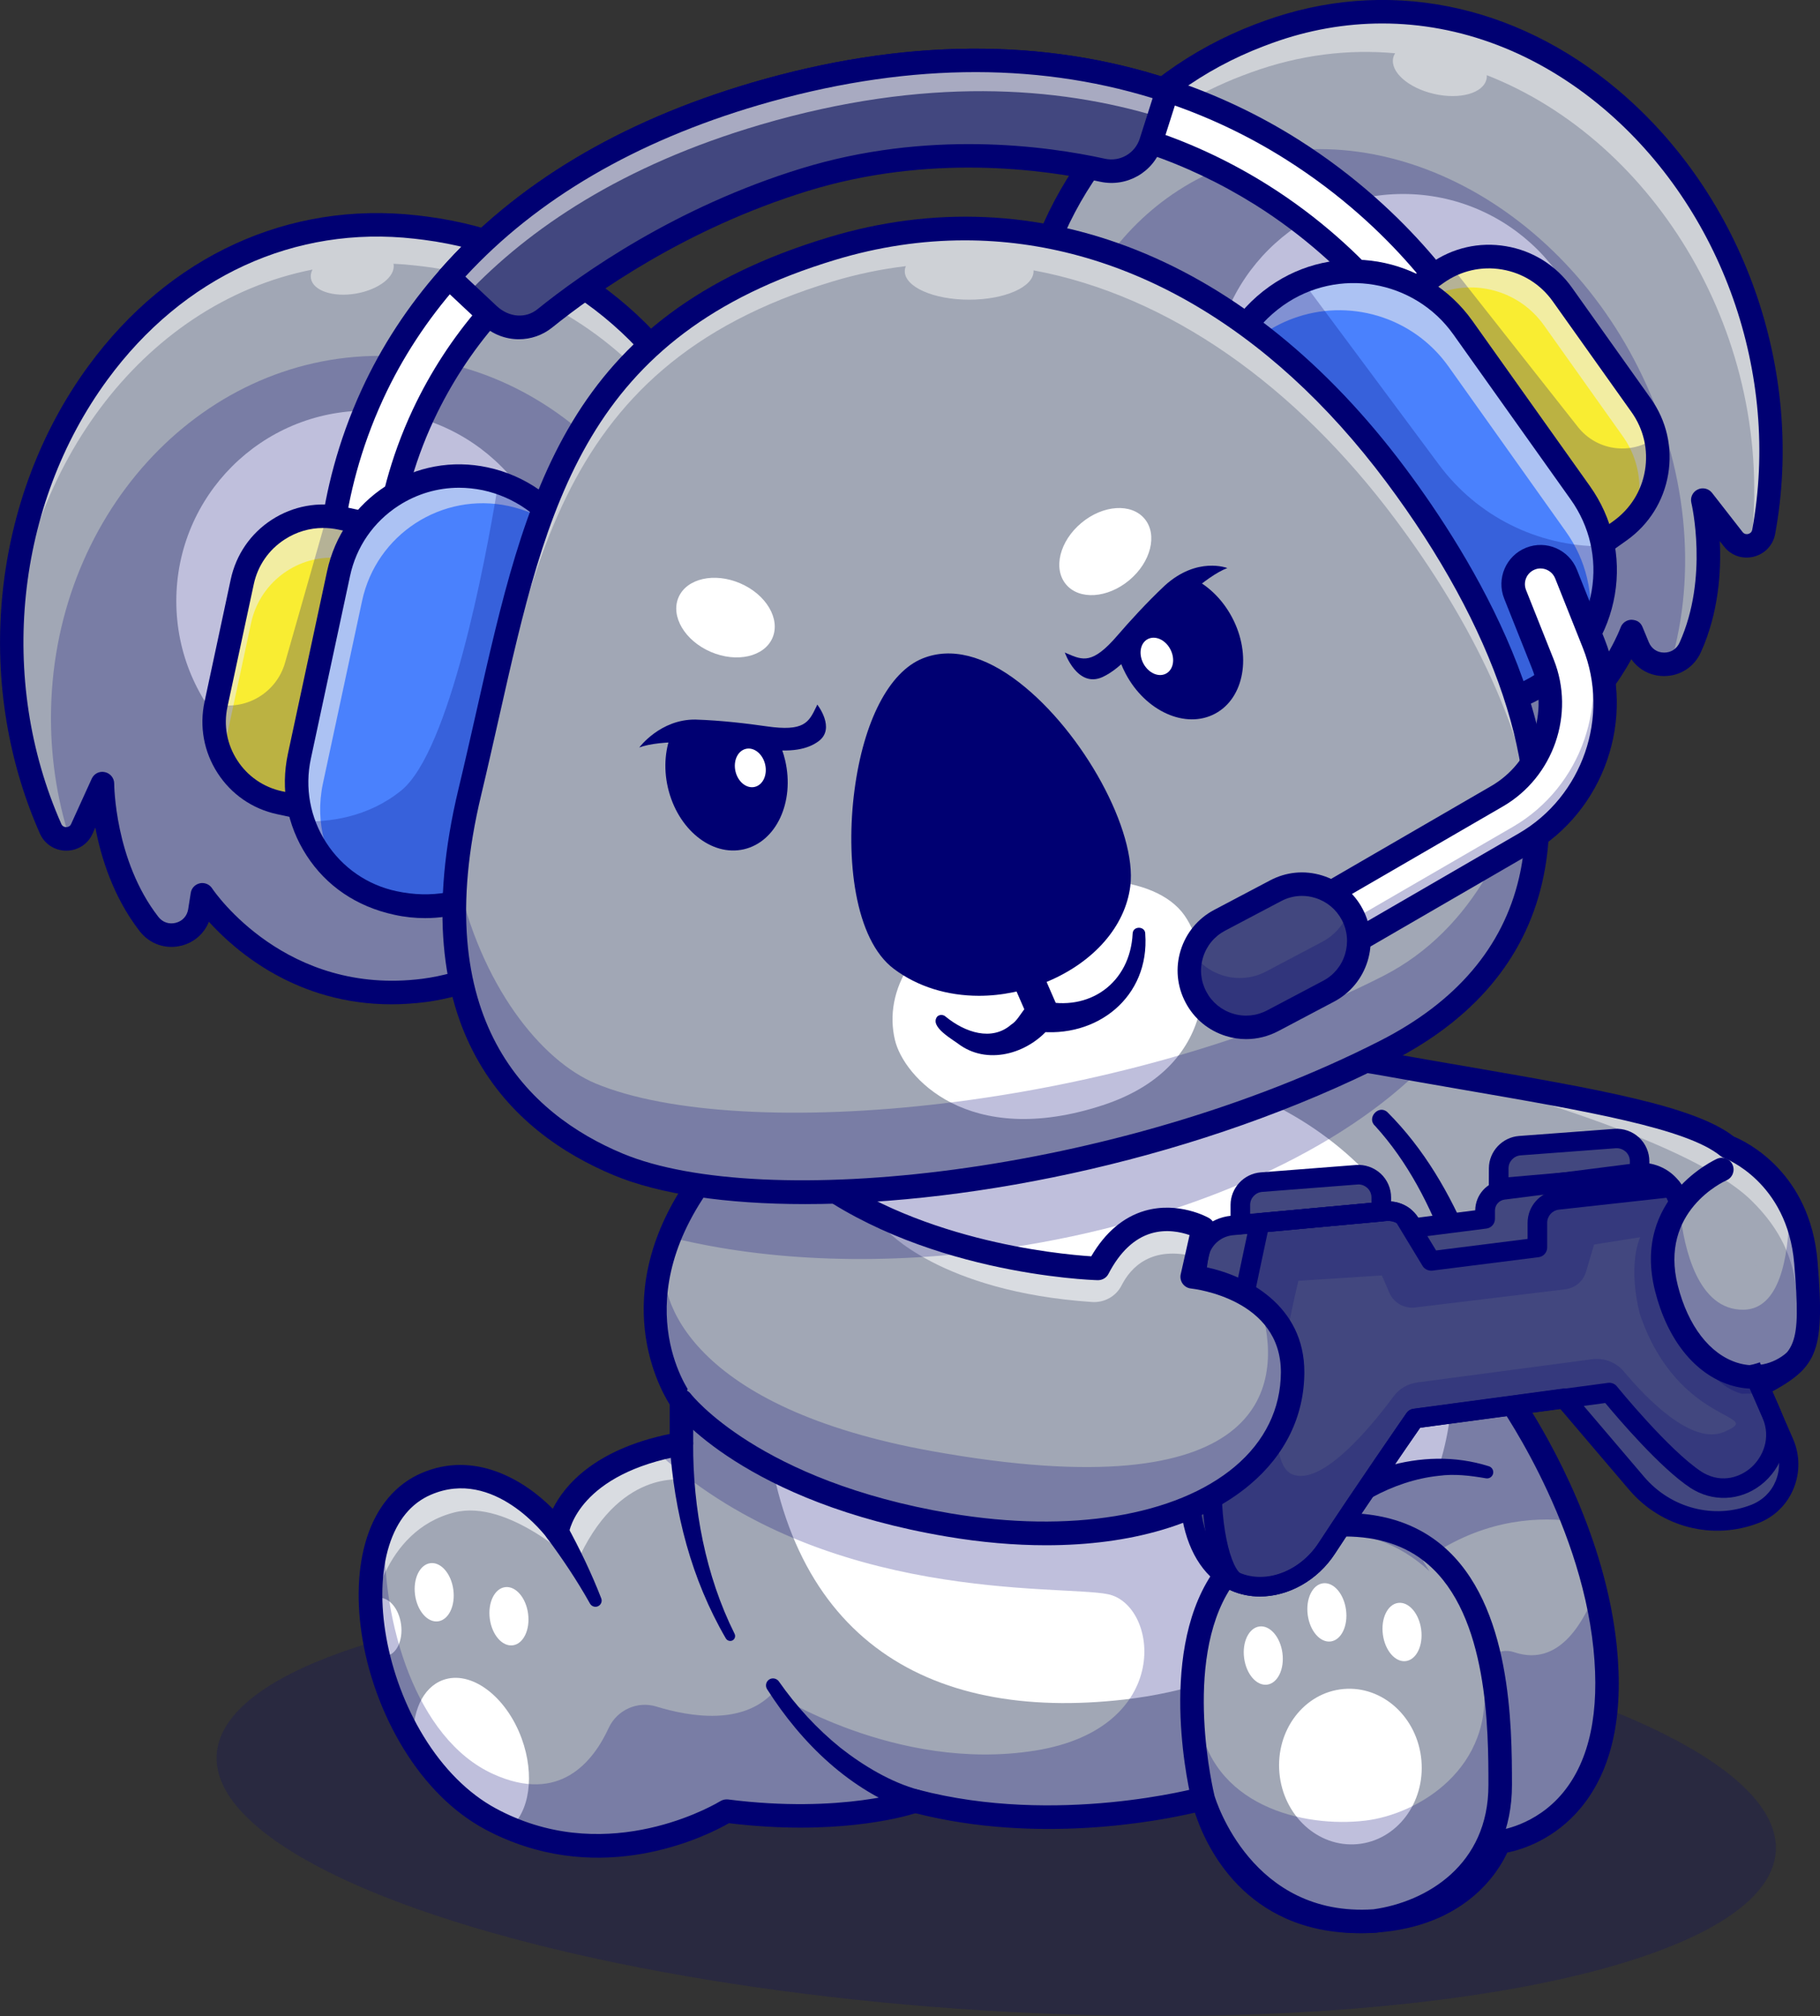 <!-- Generator: Adobe Illustrator 23.0.1, SVG Export Plug-In  -->
<svg version="1.1" xmlns="http://www.w3.org/2000/svg" xmlns:xlink="http://www.w3.org/1999/xlink" x="0px" y="0px"
	 width="2760.4px" height="3057.4px" viewBox="0 0 2760.4 3057.4" style="enable-background:new 0 0 2760.4 3057.4;"
	 xml:space="preserve">
<rect x="0" y="0" width="2760.4" height="3057.4" fill="#333333" stroke="none"/>
<style type="text/css">
	.st0{opacity:0.2;}
	.st1{fill:#000072;}
	.st2{fill:#A1A7B5;}
	.st3{opacity:0.6;}
	.st4{fill:#FFFFFF;}
	.st5{fill:#EDEDED;}
	.st6{opacity:0.25;}
	.st7{fill:#42477F;}
	.st8{fill:#F9ED32;}
	.st9{fill:#4A81FD;}
</style>
<defs>
</defs>
<g>
	<g class="st0">
		
			<ellipse transform="matrix(6.193091e-02 -0.998 0.998 6.193091e-02 -1311.322 4073.285)" class="st1" cx="1511.3" cy="2734.2" rx="315.3" ry="1184.7"/>
	</g>
	<g>
		<path class="st2" d="M2730.3,2053.1c-11.5,19.9-31.6,31.6-64,48.7l-175.5,3.4l-154.6,3.1l-55.3,1.1c0,0,55.4,75.7,100.3,185.8
			c13.9,34.2,26.8,71.6,36.7,111.2c7.5,29.7,13.2,60.7,16.4,92.2c28.4,278.3-161.2,295.1-161.2,295.1s-35.6,109.3-188.3,119.6
			c-220.8,14.7-260.2-185.7-260.2-185.7s-219.3,61-436.8,3.8c0,0-106.8,38.2-286.2,15.3c0,0-156.9,98.9-328.8,25.8
			c-9.9-4.2-19.9-9-29.9-14.4c-47-25.5-86.3-67-116.1-115.8c-35.6-58.2-57.8-126.7-63.6-190.5c-4.7-52.5,1.5-101.7,20.3-139.6
			c13.8-27.8,34.4-49.5,62.6-61.7c110.2-47.7,198.7,72.5,198.7,72.5s5.6-42.7,56.4-81.4c23-17.5,55.4-34.1,100.8-45.6
			c9.9-2.4,20.3-4.7,31.4-6.6v-64.8c0,0-48.4-65-38.6-165.4v-0.1c1.9-20.1,6.2-41.6,13.7-64.3c2.4-7.4,5.2-14.8,8.3-22.4
			c12.8-31.2,31.8-64.3,58.9-98.9c155.8-198.4,766.3-206,1022-160.3c15.6,2.8,30.9,5.5,46.1,8.1c15,2.6,29.7,5.2,44.2,7.7
			c0,0,0.2,0.1,0.7,0.1c212,36.7,375,63.1,432,110c0,0,58.4,20.8,93.4,87.1c12.5,23.4,22,52.5,24.9,88.4
			C2745.2,1990.9,2744.5,2028.3,2730.3,2053.1z"/>
	</g>
	<g class="st3">
		<path class="st4" d="M1037,2244.4c0,0-100-18.2-162.9,127.2c0,0-102.7-98.9-185-77.9C578.7,2321.8,563.5,2452,563.5,2452
			s-0.1-0.1-0.1-0.2c-4.7-52.5,1.5-101.7,20.3-139.6c13.8-27.8,34.4-49.5,62.6-61.7c110.2-47.7,198.7,72.5,198.7,72.5
			s5.6-42.7,56.4-81.4c23-17.5,55.4-34.1,100.8-45.6c9.9-2.4,20.3-4.7,31.4-6.6L1037,2244.4z"/>
	</g>
	<g class="st3">
		<path class="st5" d="M2730.3,2053.1c-12.9-58.8,19.4-141.1-74.1-232.6c-100.2-98.1-450.1-187.6-467.6-191.3
			c212,36.7,375,63.1,432,110c0,0,106.8,38.2,118.3,175.5C2745.2,1990.9,2744.5,2028.3,2730.3,2053.1z"/>
	</g>
	<g>
		<path class="st4" d="M773,2772.4c-9.9-4.2-19.9-9-29.9-14.4c-47-25.5-86.3-67-116.1-115.8c-2.8-44.9,13.7-82.9,44.8-94.3
			c42.3-15.5,95.8,24.2,119.4,88.6C811.6,2692.3,803,2748.3,773,2772.4z"/>
	</g>
	<g>
		
			<ellipse transform="matrix(0.991 -0.132 0.132 0.991 -320.224 97.808)" class="st4" cx="578.9" cy="2468.3" rx="29.3" ry="44.5"/>
	</g>
	<g>
		<path class="st1" d="M2257.9,2114.8c-36.6-140.4-72.4-297.7-172.4-407.4c-13.2-11.8,5.4-32.7,18.7-20.8
			c111.9,111.8,154.7,270.1,199.9,417.3C2312.2,2134.8,2264.5,2146.3,2257.9,2114.8L2257.9,2114.8z"/>
	</g>
	<g>
		<path class="st4" d="M1932.4,2331.7c0,0,96.7-45.7,193.8,7.5c-87.3,128.3-241.5,217.6-420.3,238.2
			c-302.7,34.9-522.7-95.9-547.4-451c-18.3-264.3,207.9-491.6,496-507c288.1-15.5,533.2,186.4,547.4,451
			c2.8,52.1-3.6,101.9-17.9,148.8C2101.8,2223.5,1995.7,2247.3,1932.4,2331.7z"/>
	</g>
	<g>
		<path class="st1" d="M1964.5,2300.6c79.7-68.5,190.4-109.5,293.4-77c5,1.4,8,6.6,6.6,11.6c-1.3,4.7-5.9,7.6-10.6,6.8
			c-23.9-4.1-48-7.1-71.9-3.8c-70,7.4-136.5,46.8-184.4,96.5C1975.1,2358.3,1940.2,2322.4,1964.5,2300.6L1964.5,2300.6z"/>
	</g>
	<g>
		<path class="st1" d="M2062.2,2931.8c-174.5,0-233.9-133.4-249.9-182.8c-56.1,13.1-238.6,48-423.7,0.9
			c-24.1,7.4-125.3,34.2-283,15.1c-30.7,17.6-177.6,92.6-339.6,23.8c-10.4-4.3-20.9-9.4-31.4-15.1c-47.2-25.5-89.6-67.8-122.8-122.1
			c-61.7-100.9-84.1-229-55.6-318.8c15.1-47.6,43.8-81.8,83-98.7c81.4-35.2,157,11.3,199.2,54.1c17.8-35.4,63.1-89.9,177.3-113.5
			V2130c-18.7-29.8-100-181.4,46.1-367.4c170.6-217.3,812.5-207.4,1039.1-166.8c41.8,7.5,82.2,14.5,120.8,21.1
			c201.9,34.9,348.5,60.3,408,106.8c18.9,7.8,115.7,54.1,127,189.6c11.9,142.9-1.5,161.9-82,204.2c-2.4,1.3-5.2,2-8,2l-352.6,7
			c37.9,59.1,121.2,205,138.1,370.3c10.7,105.7-7.5,188-54.3,244.6c-40.2,48.7-90,63.8-111.9,68.2
			c-13.7,29.8-63.7,112.3-199.8,121.4C2078,2931.6,2070,2931.8,2062.2,2931.8z M1824.7,2709.8c3.3,0,6.5,0.9,9.4,2.6
			c4.2,2.6,7.2,6.8,8.2,11.7c1.5,7.5,39.2,184.4,241.6,171.4c137.9-9.2,171.2-103.4,172.6-107.4c2.2-6.6,8.3-11.5,15.2-12.1
			c0.6-0.1,57-6.1,99.3-57.8c40.1-49,55.5-122.3,45.8-217.7c-20.6-201.5-148.9-378.8-150.1-380.6c-4-5.4-4.5-12.5-1.6-18.4
			c3-5.9,9-9.8,15.6-9.9l381.2-7.5c62.1-32.7,70-39.5,59.4-167.8c-10.4-124.5-105.6-159.9-106.6-160.2c-1.9-0.7-3.7-1.7-5.3-3
			c-50.6-41.7-202.1-67.9-393.8-101c-38.6-6.7-79.1-13.7-120.9-21.2c-263.2-47.1-856.3-35.5-1004.8,153.7
			c-145,184.7-46.2,323.7-42,329.5c2.2,3.1,3.5,6.8,3.5,10.6v64.8c0,8.6-6.3,16.1-14.7,17.6c-158.5,27.7-173.4,114.8-174,118.5
			c-1.1,7.1-6.3,13-13.3,14.7c-7.3,1.7-14.4-0.9-18.6-6.6c-3.3-4.4-81.5-108.2-177.3-66.8c-29.9,12.9-51.1,38.7-63.2,76.8
			c-25.1,79.3-3.7,198.3,52.1,289.4c29.9,49,67.7,86.8,109.4,109.4c9.5,5.1,18.9,9.7,28.3,13.6c161,68.5,310.9-23.6,312.4-24.5
			c3.5-2.2,7.8-3,11.7-2.6c172.4,22,277.1-14,278-14.4c3.4-1.2,7.1-1.3,10.5-0.4c210.2,55.3,425.3-3.1,427.4-3.7
			C1821.5,2710,1823.2,2709.8,1824.7,2709.8z M2666.3,2101.7h0.4H2666.3z"/>
	</g>
	<g>
		<path class="st1" d="M859.8,2313.3c19.8,36.2,37.3,72.6,52.1,110.7c1.9,4.8-0.5,10.3-5.4,12.2c-4.4,1.7-9.4-0.2-11.7-4.3
			c-19.3-34.5-41.7-68-65.1-99.4C815.1,2312.3,847.5,2291.5,859.8,2313.3L859.8,2313.3z"/>
	</g>
	<g>
		<path class="st1" d="M1383.6,2748.6c-94.2-32.7-167.9-104.7-220.2-186.9c-3.1-5-1.6-11.6,3.4-14.7c4.8-3,11.2-1.6,14.5,3
			c26.5,37.9,58,72.1,93.6,100.8c34.8,27.3,76.8,52.4,118.7,63.7C1416.6,2720.2,1406.1,2756.2,1383.6,2748.6L1383.6,2748.6z"/>
	</g>
	<g>
		<path class="st1" d="M1051.3,2189.5c-0.4,97.8,18.7,199.8,62.8,288.2c1.9,3.7,0.5,8.2-3.1,10.1c-3.5,1.8-7.9,0.5-10-2.8
			c-52.4-89.9-78.6-191.5-85.3-295.6c-0.5-9.8,7-18.2,16.8-18.8C1043,2170,1051.9,2179,1051.3,2189.5L1051.3,2189.5z"/>
	</g>
	<g>
		<path class="st2" d="M2275.5,2714.9c1.1,88.1-56.4,167.6-141.5,190.3c-14.9,4-31.2,6.8-49,8.1
			c-203.1,14.5-260.3-185.7-260.3-185.7s-92.6-369.6,156.6-410.2C2265.9,2271,2273.6,2568.4,2275.5,2714.9z"/>
	</g>
	<g>
		<path class="st1" d="M2065.1,2931.8c-198.1,0-256.8-197.2-257.4-199.3c-2.3-9.4-53.3-218.1,29.6-344.2
			c32-48.6,79.5-78.4,141.2-88.5c87.5-14.1,158,0.8,209.7,44.7c104.7,89,104.9,273.8,105,362.5l0,0c0.2,133.9-101.4,208.5-203,223.6
			c-1,0.3-2.1,0.5-3.1,0.6c-1.1,0.1-2.1,0.1-3,0.1C2077.6,2931.6,2071.3,2931.8,2065.1,2931.8z M2039.1,2330.2
			c-17.3,0-35.6,1.6-54.9,4.7c-51.5,8.4-90.9,32.9-117.2,72.9c-74.4,113.2-25.5,313.4-25,315.5c2.1,7,56.7,184.6,241.1,172.3
			c80.7-11.3,174.6-67.4,174.4-188.5l0,0c0-83.4-0.2-257.1-92.5-335.4C2132.6,2344,2090.4,2330.2,2039.1,2330.2z"/>
	</g>
	<g>
		
			<ellipse transform="matrix(0.991 -0.132 0.132 0.991 -314.309 274.404)" class="st4" cx="1916" cy="2511.9" rx="29.3" ry="44.5"/>
	</g>
	<g>
		
			<ellipse transform="matrix(0.991 -0.132 0.132 0.991 -312.591 107.805)" class="st4" cx="658.2" cy="2415.6" rx="29.3" ry="44.5"/>
	</g>
	<g>
		
			<ellipse transform="matrix(0.991 -0.132 0.132 0.991 -316.399 123.062)" class="st4" cx="771.6" cy="2452" rx="29.3" ry="44.5"/>
	</g>
	<g>
		
			<ellipse transform="matrix(0.991 -0.132 0.132 0.991 -304.843 286.553)" class="st4" cx="2012.5" cy="2446.4" rx="29.3" ry="44.5"/>
	</g>
	<g>
		
			<ellipse transform="matrix(0.991 -0.132 0.132 0.991 -307.771 301.832)" class="st4" cx="2126.5" cy="2476.2" rx="29.3" ry="44.5"/>
	</g>
	<g>
		
			<ellipse transform="matrix(0.996 -8.912819e-02 8.912819e-02 0.996 -230.642 193.212)" class="st4" cx="2048.2" cy="2679.2" rx="108.1" ry="118.1"/>
	</g>
	<g class="st6">
		<path class="st1" d="M2273.3,2805.2c0,0-35.6,109.3-188.3,119.6c-220.8,14.7-260.2-185.7-260.2-185.7s-219.3,61-436.8,3.8
			c0,0-106.8,38.2-286.2,15.3c0,0-156.9,98.9-328.8,25.8c-9.9-4.2-19.9-9-29.9-14.4c-47-25.5-86.3-67-116.1-115.8
			c-64.8-106-85.1-246.2-43.3-330.2c-4.8,134.3,46.3,313.5,164.6,367c100.3,45.4,151.2-18.5,174.9-70c12.6-27.3,43.5-41.3,72.2-32.5
			c52.7,16.1,131.1,28.2,177.1-21c0,0,186.4,121.6,397.6,87.8c211.1-33.8,187-221.8,110.1-237.2c-72.8-14.5-426.7,14.2-677.9-210.3
			c9.9-2.4,20.3-4.7,31.4-6.6v-64.8c0,0,53.1-87.3,78.7-71.6c170,104.6,515.7,151.4,1180.3-15.7l43.9,70.9l-55.3,1.1
			c0,0,55.4,75.7,100.3,185.8c-58.3-6.7-140.1,0.4-223.1,61c0,0,3.4,6,9.7,15.6c-45.8-42.6-105.6-65.1-167.6-56.8
			c-119.4,15.9-201.5,139.6-183.3,276.2c18.2,136.6,159.9,169.8,253.5,158.6c80.1-9.5,197.1-79.5,178.9-216.1
			c-0.1-0.4-0.1-0.7-0.2-1.1c-3.6-26.5,21.6-46.8,47-38.2c42.1,14.2,86.7-1.7,121.9-87.9c7.5,29.7,13.2,60.7,16.4,92.2
			C2462.8,2788.4,2273.3,2805.2,2273.3,2805.2z"/>
	</g>
	<g>
		<path class="st7" d="M1881.2,1857.1l0.1-29.9c0-18,13.9-33,31.9-34.4l144.5-11.2c20.1-1.6,37.3,14.4,37.3,34.5l0,21.6
			L1881.2,1857.1z"/>
	</g>
	<g>
		<path class="st7" d="M2273,1801.7l0.1-29.9c0.1-18,14-33,32-34.3l144.5-10.8c20.1-1.5,37.3,14.5,37.2,34.7l-0.1,21.6L2273,1801.7z
			"/>
	</g>
	<g>
		<path class="st7" d="M2706,2188.3c18.1,41.5-1.1,90.3-43.1,107.2c-0.4,0.2-0.9,0.3-1.3,0.5c-63.2,24.9-135.4,5.3-179.4-46.5
			l-109.7-128.8l-227.1,30.6c0,0-80.7,116.3-132.9,196.5c-31.8,49-91.7,71.6-139.1,50.9c-30.3-13.2-55.5-43.9-65.3-96.6
			c-21.2-114-4.5-297.9,9.4-394.9c3.7-26.1,24.9-46.2,51.2-48.6l42-3.9l191.6-17.7c9.9-0.9,19.5,1.9,27.1,7.6c3.9,3,7.4,6.6,10,11
			l4.3,7.1l108.7-13.9V1836c0-15.9,11.9-29.4,27.7-31.3l202.8-25.8c20.4-2.6,40.2,6,52.3,21.8c2.8,3.6,5.2,7.7,7.1,12L2706,2188.3z"
			/>
	</g>
	<g>
		<path class="st1" d="M1910.9,2421.2c-14.9,0-29.6-2.9-43.5-8.9c-37.8-16.5-64.1-54.7-73.9-107.5c-20-107.4-7.5-282.5,9.3-399.7
			c4.7-33,31.2-58.2,64.5-61.3l233.5-21.7c13.8-1.1,26.8,2.6,37.4,10.5c5.2,3.9,9.6,8.6,13,14l86.3-11.1
			c0.2-23.2,17.6-42.7,40.6-45.6l202.8-25.8c24.7-3.3,50.5,7.3,65.9,27.5c3.5,4.5,6.5,9.6,8.9,15.1l163.9,375.7l0,0
			c10.4,24.1,10.7,50.7,0.8,75c-9.8,23.9-28.3,42.3-52,51.9c-70,27.5-148.8,7.3-197.6-50.1l-104.4-122.6l-212.5,28.6
			c-16.5,23.8-83.8,121.4-129,190.7C1998.2,2397.2,1953.9,2421.2,1910.9,2421.2z M2105.8,1851.5c-0.8,0-1.5,0-2.3,0.1l-233.4,21.7
			c-19.5,1.8-35.1,16.6-37.8,35.9c-16.5,115.1-28.8,286.3-9.5,390.1c8.1,43.5,27.6,73.1,56.6,85.7c40.5,17.7,92.5-1.8,120.8-45.4
			c51.8-79.4,132.4-195.7,133.2-196.8c2.4-3.4,6.1-5.7,10.2-6.3l227.1-30.6c5.4-0.8,10.1,1.2,13.3,5.1l109.7,128.8
			c40.6,47.6,105.8,64.6,162.7,42.3c17.4-7,30.1-19.7,36.8-36.1c6.9-16.8,6.7-35.3-0.6-51.9l-163.8-375.6c-1.4-3.2-3.1-6.2-5.2-8.8
			c-9.1-11.9-24-18-38.7-16.2l-202.9,25.8c-8.3,1-14.6,8.2-14.6,16.6v12.6c0,7.5-5.6,13.8-12.9,14.7l-108.8,13.9
			c-5.8,0.6-11.6-2-14.6-7.1l-4.3-7.1c-1.6-2.6-3.7-4.9-6.3-6.8C2116.1,1853.2,2111.1,1851.5,2105.8,1851.5z"/>
	</g>
	<g class="st0">
		<path class="st1" d="M2686.6,2155.4l-144.4-331.2c-1.9-4.3-4.3-8.4-7.1-12l-172.3,18.9c-17.7,2-31.2,17-31.2,34.8v37.3
			l-161.3,20.4l-26.7-49.6l-14.3-18.1c-7.6-5.7-17.2-8.5-27.1-7.6l-191.6,17.7c0,0-57,263.6-68.5,346.3
			c-11.5,82.5,3.8,178.9,31.3,197.8c47.5,20.7,107.3-1.9,139.1-50.9c52.2-80.1,132.9-196.5,132.9-196.5l227.1-30.6l68.3-8.9
			c0,0,79.2,97.9,131.4,132.3c1.4,0.9,2.9,1.8,4.4,2.7C2642.3,2295.2,2716.7,2224.4,2686.6,2155.4z M2615,2171.6
			c-49.3,21.2-119.3-52.4-151.9-91.4c-11.8-14.2-30.2-21.2-48.5-18.8l-264.9,35.2c-14.5,1.9-27.6,9.6-36.3,21.4
			c-30.4,41.2-107,136.4-153.1,118.1c-58.6-23.3,9-293.7,9-293.7l126.6-8.1l11.3,26.1c6.6,15.4,22.6,24.5,39.2,22.5l227.6-27.6
			c15-1.8,27.4-12.4,31.6-26.8l12.1-41.1l69.9-11.1c-19.8,49.9,0,117.9,0,117.9C2546.4,2164.5,2681.3,2143.2,2615,2171.6z"/>
	</g>
	<g>
		<path class="st1" d="M1910.9,2421.2c-14.9,0-29.6-2.9-43.5-8.9c-38.5-26.1-51.2-133-40-213.4c11.4-82.3,66.4-336.6,68.7-347.4
			c1.4-6.3,6.7-11,13.1-11.6l191.6-17.7c13.8-1.1,26.8,2.6,37.4,10.5c1.5,1.1,2.8,2.6,3.8,4.2l36.1,59.5l138.8-17.5v-24.3
			c0-25.4,19.1-46.7,44.3-49.5l172.4-19c5.1-0.8,10.2,1.6,13.3,5.6c3.6,4.6,6.6,9.7,9,15.2l144.5,331.2c16.6,38.1,7.2,81-24,109.2
			c-30.1,27.1-71.9,32.1-106.9,12.6c-1.9-1.1-3.7-2.1-5.5-3.3c-46-30.3-110.4-106.1-129.3-128.8l-280.7,37.5
			c-16.5,23.8-83.8,121.4-129,190.7C1998.2,2397.2,1953.9,2421.2,1910.9,2421.2z M1922.8,1868.4c-10.7,50.1-56.1,262.8-66,334.6
			c-12,86.7,6.9,171.1,25,183.5c37.9,16.3,89.9-3.1,118.3-46.7c51.8-79.4,132.4-195.7,133.2-196.9c2.4-3.4,6.1-5.7,10.2-6.2
			l295.5-39.5c5.1-0.6,10.2,1.4,13.4,5.4c0.8,1,78.4,96.5,128,129.2l3.6,2.2c28.5,15.9,56.1,5.9,72.4-8.8
			c16.4-14.8,30.6-43.5,16.7-75.3l-144.4-331.2c-0.3-0.7-0.6-1.5-1-2.2l-163.2,18c-10.2,1.1-17.9,9.8-17.9,20v37.4
			c0,7.5-5.6,13.8-13,14.7l-161.3,20.4c-5.8,0.5-11.5-2-14.6-7l-39.4-65c-4.3-2.6-9.4-3.5-14.7-3.3L1922.8,1868.4z"/>
	</g>
	<g>
		<path class="st1" d="M1881.2,1872c-3.7,0-7.3-1.4-10-3.9c-3.1-2.8-4.8-6.8-4.8-11l0-29.9c0.1-25.6,20.1-47.2,45.7-49.2l144.4-11.2
			c13.5-1.1,27.3,3.7,37.5,13c10.1,9.3,15.9,22.6,15.9,36.3l0,21.6c0,7.7-5.9,14.1-13.5,14.7l-213.7,19.4
			C1882.1,1872,1881.7,1872,1881.2,1872z M2060.4,1796.3c-0.5,0-1.1,0-1.6,0.1l-144.4,11.2c-10.2,0.8-18.3,9.4-18.3,19.7l0,13.6
			l184-16.7v-8.1c0-5.6-2.2-10.7-6.3-14.5C2070,1798.2,2065.3,1796.3,2060.4,1796.3z"/>
	</g>
	<g>
		<path class="st1" d="M2273,1816.6c-3.7,0-7.3-1.4-10.1-3.9c-3.1-2.8-4.8-6.8-4.8-11l0.1-29.9c0.1-25.6,20.3-47.1,45.8-49
			l144.5-10.8c13.7-1,27.3,3.8,37.4,13.1c10.1,9.4,15.8,22.7,15.7,36.4l-0.1,21.6c0,7.7-5.9,14-13.5,14.7l-213.7,18.8
			C2273.8,1816.6,2273.4,1816.6,2273,1816.6z M2452.3,1741.4c-0.5,0-1,0-1.5,0l-144.5,10.8c-10.2,0.8-18.3,9.4-18.3,19.6l0,13.6
			l184-16.2l0-8.1c0-5.6-2.2-10.7-6.3-14.5C2462,1743.3,2457.2,1741.4,2452.3,1741.4z"/>
	</g>
	<g>
		<path class="st2" d="M1960.4,2081.4c-0.7,175.9-218.7,282.4-521.5,231.4c-302.7-51-405.4-188.1-405.4-188.1l69.7-131.2
			l116.9-219.9c45.9,36.7,97.9,64.6,149.6,85.5c148.6,60.4,295.6,64.5,295.6,64.5c61.1-117,159.5-61,159.5-61l-9.9,43.8l-6.8,30
			c0,0,62.2,6.7,107.1,45C1940.7,2003,1960.5,2034.9,1960.4,2081.4z"/>
	</g>
	<g class="st3">
		<path class="st4" d="M1824.8,1862.6l-9.9,43.8c-68.8-18.6-100.2,16.2-113.8,43c-8.4,16.6-26.1,26.4-44.6,25.2
			c-230.7-15.5-312.9-109.9-312.9-109.9l26.1-5.6c148.6,60.4,295.6,64.5,295.6,64.5C1726.4,1806.6,1824.8,1862.6,1824.8,1862.6z"/>
	</g>
	<g class="st6">
		<path class="st1" d="M2149.3,1626.9c-128.7,124.2-354.5,226.2-620.9,265.7c-186.3,27.6-362.5,20.2-506-14.7
			c12.8-31.2,31.8-64.3,58.9-98.9c155.8-198.4,766.3-206,1022-160.3C2118.8,1621.5,2134.1,1624.2,2149.3,1626.9z"/>
	</g>
	<g>
		<path class="st1" d="M1586.6,2343.5c-47.8,0-98.2-4.3-150.7-13.2c-306.2-51.6-412.3-189.2-416.7-195c-5.9-7.8-4.3-18.9,3.6-24.9
			c7.7-5.9,18.9-4.3,24.9,3.5c1,1.3,103.4,132.3,394.2,181.3c181.1,30.4,342,3.9,431-71c45.5-38.3,69.6-87.7,69.8-142.9
			c0.4-111.1-130.8-126.6-136.4-127.2c-5.1-0.5-9.6-3.2-12.6-7.3c-2.9-4.1-4-9.3-2.9-14.3l13.4-59.4c-13-4.6-35.2-9.5-58.3-2.6
			c-25.7,7.7-47.5,28.3-64.7,61.4c-3.1,6.1-9.4,9.7-16.3,9.6c-11.2-0.3-275.2-9.4-455.9-154c-7.7-6.2-8.9-17.4-2.8-25
			c6.2-7.7,17.4-8.9,25-2.8c151.4,121.1,372.9,142.3,423.9,145.6c21.2-36.2,48.4-59.4,81-69c51.2-14.9,95.7,9.8,97.5,10.9
			c6.8,3.9,10.3,11.7,8.6,19.4l-12.5,55.3c60.4,12.7,149,57.2,148.6,159.6c-0.3,66-28.8,124.8-82.5,170
			C1824,2311.9,1715.4,2343.5,1586.6,2343.5z"/>
	</g>
	<g>
		<path class="st2" d="M2611.7,1773.6c0,0-117,50.9-84,180.6c33.1,129.7,120.3,140.6,180.5,88.6L2611.7,1773.6z"/>
	</g>
	<g>
		<path class="st1" d="M2659.7,2106.1c-11.7,0-23.6-1.8-35.4-5.5c-53.7-16.9-95.2-68.6-113.9-142c-36.4-142.8,92.8-200.8,94.1-201.3
			c8.9-3.8,19.4,0.2,23.3,9.2c4,9-0.1,19.5-9.1,23.5c-4.2,1.9-102.6,46.9-73.9,159.9c15.6,61.1,48.4,103.7,90.1,116.8
			c26.7,8.4,54.2,2.8,75.2-15.4c7.4-6.4,18.7-5.7,25.1,1.8c6.4,7.4,5.6,18.7-1.9,25.1C2712.2,2096.5,2686.5,2106.1,2659.7,2106.1z"
			/>
	</g>
	<g>
		<path class="st2" d="M1066.5,1178.7c-13.4,24.7-28.8,48.8-46.5,72.2c-108,143.4-256.8,235.5-377.2,251.1
			C422.1,1530.6,306.7,1357,306.7,1357l-3.9,24.9c-5.9,37.4-53.6,49.4-76.9,19.5c-70.2-90.5-70.6-210.1-70.6-212.9l-31.2,68.5
			c-3.2,7-8.7,11.6-15,13.8c-11.9,4.2-26.5-0.5-32.5-13.9c-191.8-433.1,104.4-963.2,553.8-912.6c4.9,0.6,9.7,1.1,14.5,1.8
			C1045.8,398.2,1251.8,838.7,1066.5,1178.7z"/>
	</g>
	<g class="st3">
		<path class="st5" d="M1134.4,938.8C1121.2,681,933.6,442.1,645,404.4c-4.7-0.6-9.6-1.2-14.5-1.7c-11.4-1.3-22.7-2.2-33.8-2.7
			c0.1,0.2,0.1,0.4,0.2,0.6c3.3,18.6-22.2,38.6-56.8,44.6c-34.6,6-65.3-4.2-68.5-22.9c-0.8-4.5,0.1-9.1,2.4-13.5
			C211.5,460.7,29.6,719.6,17.9,1004C3,643.2,266.5,303.2,630.5,344.2c4.9,0.6,9.7,1.1,14.5,1.8
			C955.3,386.5,1148.9,659.6,1134.4,938.8z"/>
	</g>
	<g>
		<circle class="st4" cx="556.1" cy="911.5" r="288.7"/>
	</g>
	<g class="st6">
		<path class="st1" d="M1075,1089.1c0,34.5-2.9,68.4-8.5,101.1c-13.4,24.7-28.8,48.8-46.5,72.2c-108,143.4-256.8,235.5-377.2,251.1
			c-220.8,28.6-336.1-145.1-336.1-145.1l-3.9,24.9c-5.9,37.4-53.6,49.4-76.9,19.5c-70.2-90.5-70.6-210.1-70.6-212.9l-31.2,68.5
			c-3.2,7-8.7,11.6-15,13.8c-20.5-60.1-31.8-125.2-31.8-193.2c0-303.4,223.3-549.3,498.8-549.3C851.7,539.8,1075,785.7,1075,1089.1z
			"/>
	</g>
	<g>
		<g>
			<path class="st1" d="M593.5,1523.1c-142.6,0-235.3-79.5-276.7-125.2c-7,17.8-22,31.2-41.3,36.2c-24,6.1-48.3-2.2-63.6-21.8
				c-40.3-52-58.8-112.3-67.3-157.3l-4.2,9.4c-7.2,15.9-22.5,25.7-39.9,25.7c0,0-0.1,0-0.2,0c-17.5-0.1-32.8-10.1-39.8-26
				c-102.1-230.6-73.1-509.1,73.9-709.5c122.4-166.8,303.8-249.9,498.2-228l14.7,1.8c206.4,26.9,378,158.1,459.1,350.9
				c82.2,195.5,55.2,413.2-72.1,582.4l0,0c-105.1,139.8-257.9,241.1-389.2,258.1C627.2,1522,610,1523.1,593.5,1523.1z M306.8,1339.2
				c5.9,0,11.5,2.9,14.8,7.9c4.4,6.7,112.8,163.5,318.9,137.3c122.2-15.8,265.6-111.7,365.3-244.2c0,0,0,0,0,0
				c119.6-159,144.9-363.5,67.7-547.2c-76.1-181-237.1-304.1-430.8-329.3l-14.2-1.7c-181.1-20.5-350.8,57.5-465.4,213.7
				C23.5,765.9-4,1030.4,93,1249.6c1.9,4.2,5.5,4.8,7.4,4.8c0,0,0,0,0,0c1.7,0,5.6-0.5,7.5-4.8l31.2-68.6c3.5-7.6,11.5-11.9,20-10
				c8.2,1.8,14.1,9,14.1,17.4c0,1.1,0.6,116.6,66.9,202c6.4,8.3,16.3,11.8,26.6,9.1c10.1-2.6,17-10.3,18.7-20.5l3.9-24.8
				c1.1-7.3,6.6-13,13.8-14.6C304.2,1339.3,305.5,1339.2,306.8,1339.2z"/>
		</g>
	</g>
	<g>
		<path class="st2" d="M2674.8,806.7c-4,22-32.4,28.9-46.1,11.2l-46.2-59.2c0.9,3.9,27.8,119.6-19,223.4
			c-6.7,14.8-19.5,23.2-33.2,25.1c-18.2,2.6-37.8-6.1-46.1-26.1l-9.6-23.3c0,0-71.5,195.8-292.9,219.6c-120.8,13-287-41.8-425.5-156
			c-64.5-53.2-113.4-116.1-147.5-184.1c-142.9-284.6-26-658.4,300.7-783.5c4.5-1.7,9-3.4,13.7-5
			C2348.3-105.5,2760.1,340.7,2674.8,806.7z"/>
	</g>
	<g class="st3">
		<path class="st5" d="M2674.8,806.7c-2,10.9-10,18.1-19.2,20.4c38.5-315.1-145.4-613.3-400.6-713.1c0.2,2.1,0,4.2-0.5,6.2
			c-4.9,21.2-40.4,31.2-79.5,22.2c-39.1-9-66.7-33.4-61.9-54.7c0.6-2.5,1.5-4.8,3-6.9c-70.8-6.5-144.4,2.1-218.6,29
			c-4.6,1.7-9.1,3.4-13.7,5.1c-141.9,54.3-244.2,155.5-302.9,276c51.4-146.9,163-273.8,328.3-337.1c4.5-1.7,9-3.4,13.7-5
			C2348.3-105.5,2760.1,340.7,2674.8,806.7z"/>
	</g>
	<g>
		<path class="st1" d="M2145.6,1197c-125.5,0-278.4-61-400.7-162l0,0c-163.3-134.8-240.4-340.2-206.2-549.5
			c33.8-206.4,170-374,364.4-448.4l14-5.2c183.6-66.5,379.7-28.2,537.6,105.2c189.8,160.5,283.2,424.5,237.7,672.6
			c-3.2,17.2-15.7,30.4-32.6,34.6c-17.3,4.2-34.3-1.8-45.1-15.6l-6.3-8.1c2.3,45.7-1.6,108.7-28.7,168.6
			c-10.1,22.3-31.3,36.1-55.7,36.1c-0.3,0-0.7,0-1.1,0c-19.9-0.3-37.6-9.8-48.6-25.6c-33.1,60.4-118.3,176.6-290.7,195.1
			C2171.3,1196.4,2158.6,1197,2145.6,1197z M2096.5,35.6c-56,0-112.3,9.8-167.3,29.8l-13.4,5c-182.4,69.8-310.2,227.1-341.9,420.9
			c-32.2,196.6,40.2,389.6,193.7,516.2c127.9,105.5,289.4,165.3,412.3,152.1c207.2-22.3,275.2-200.4,278.1-208
			c2.5-6.9,9-11.5,16.4-11.7c8.8,0.4,14,4.2,16.8,11l9.6,23.2c4,9.6,12.5,15.5,22.9,15.6c0.1,0,0.3,0,0.5,0
			c10.3,0,18.9-5.6,23.2-15.1c44.5-98.5,18.2-210.9,17.9-212c-2-8.2,2-16.6,9.6-20.2c7.5-3.7,16.7-1.5,21.8,5.1l46.3,59.4
			c3,3.8,6.9,3.3,8.5,2.9c1.9-0.5,5.2-1.9,6.1-6.4c43.2-235.7-45.4-486.5-225.7-639C2331.2,79.5,2214.6,35.6,2096.5,35.6z"/>
	</g>
	<g>
		<circle class="st4" cx="2128" cy="582.9" r="288.7"/>
	</g>
	<g class="st6">
		<path class="st1" d="M2530.2,1018.7c-18.2,2.6-37.8-6.1-46.1-26.1l-9.6-23.3c0,0-71.5,195.8-292.9,219.6
			c-120.8,13-287-41.8-425.5-156c-64.5-53.2-113.4-116.1-147.5-184.1c-63-244.6,24.2-490.3,222.8-584.7
			c231.6-110.1,527.2,27.6,660.1,307.4C2563.5,722.8,2573.1,884.5,2530.2,1018.7z"/>
	</g>
	<g>
		<g>
			<path class="st4" d="M2202.7,534.9c-19.8,11.6-45.2,5-56.9-14.8c-0.7-1.2-76-126.5-233.6-225c-53.1-33.2-108.7-59.6-166.8-79.1
				c-171.7-57.8-364.8-55.8-576.4,6.3c-184.9,54.3-328.3,139.6-428.1,254.8c-39.8,45.9-72.8,96.6-98.7,151.8
				c-68,145.1-60,270.3-60,271.5c1.7,22.9-15.5,42.8-38.3,44.5c-1.1,0.1-2.1,0.1-3.1,0.1c-21.5,0-39.7-16.5-41.4-38.3
				c-0.4-5.8-10-144.7,65.6-308.8c25.2-54.7,62.1-116.2,115.9-177.2v-0.1c93.9-106.6,239.5-212,464.8-278.1
				c260.2-76.3,468.2-56.8,624.9-5c74.8,24.8,137.9,56.9,189.4,89.5c173.3,109.5,254.2,245.4,257.6,251.2
				C2229.2,497.8,2222.6,523.2,2202.7,534.9z"/>
		</g>
	</g>
	<g>
		<g>
			<path class="st1" d="M544.8,962.5c-35,0-60.8-24-63.2-54.6c-1-15.6-7.9-154.6,67.2-317.6c30-65.2,69.9-126.2,118.7-181.5
				C781.4,279.4,940.6,184,1140.6,125.3c228.6-67,442.3-68.6,635.4-4.8c68.2,22.6,133.3,53.3,193.4,91.3
				c177.3,112.1,260,251.3,263.5,257.2c8,13.6,10.3,29.5,6.3,44.9c-4,15.4-13.8,28.3-27.5,36.3l0,0c-13.6,8-29.5,10.3-45,6.2
				c-15.4-4-28.2-13.7-36.3-27.4c-0.7-1.2-74.3-123-227.6-219c-51.8-32.3-106.6-58.4-163-77.3c-167.9-56.5-358.3-54.4-565.7,6.5
				c-181.1,53.1-322.3,137-419.7,249.4c-38.6,44.4-70.9,94.1-96.1,147.7C592.7,776.3,600,897.8,600.1,899c1.1,15.8-4,31.1-14.3,43.1
				c-10.4,12-24.8,19.3-40.6,20.4C545.1,962.5,544.9,962.5,544.8,962.5z M1479.5,109.4c-105.2,0-215,16.7-328.8,50
				c-193.5,56.8-347,148.6-456.4,272.8c-46.5,52.8-84.5,110.9-113.1,172.9c-71.4,155-65,285.7-64,300.1
				c0.9,12.2,11.3,21.8,23.6,21.8c8.2-0.5,13.9-3.4,18-8.2c4.2-4.8,6.2-10.9,5.7-17.3c-0.1-1.2-9.2-129.5,61.6-280.4
				c26.6-56.6,60.7-109,101.4-155.9c102-117.6,248.8-205.1,436.5-260.2c214.6-62.9,412.1-65,587.1-6.1
				c59,19.8,116.5,47.1,170.6,80.9c162.6,101.8,238.9,230.1,239.6,231.3c3.1,5.3,8.3,9.2,14.4,10.8c6.2,1.7,12.5,0.7,17.9-2.5
				c0,0,0,0,0,0c5.5-3.2,9.4-8.4,11-14.6c1.6-6.1,0.7-12.5-2.5-17.9c-3.3-5.6-81.7-137.7-251.8-245.1
				c-57.7-36.5-120.1-66-185.5-87.6C1674.4,124.4,1579,109.4,1479.5,109.4z"/>
		</g>
	</g>
	<g>
		<path class="st7" d="M1770.5,137.4l-25,78.5v0c-9.8,30.9-41.5,49.3-73.2,42.3c-86.5-19-263.8-43.6-452.2,14.4
			C1032.3,330.4,891.9,430,826.2,482.9c-24.4,19.6-59.5,18.2-82.3-3.1l-3-2.8l-60.1-56.4v-0.1c93.9-106.6,239.5-212,464.8-278.1
			C1405.8,66.1,1613.8,85.6,1770.5,137.4z"/>
	</g>
	<g class="st3">
		<path class="st5" d="M1770.5,137.4l-12.8,40c-154.1-46.8-355.1-61.4-603.9,11.6c-210.5,61.8-351.5,157.8-445.7,257.2l-27.3-25.6
			v-0.1c93.9-106.6,239.5-212,464.8-278.1C1405.8,66.1,1613.8,85.6,1770.5,137.4z"/>
	</g>
	<g>
		<path class="st1" d="M787,514.5c-19.9,0-39.8-7.3-55.2-21.7l-63.1-59.2c-7-6.6-7.5-17.5-1.2-24.8
			C781.4,279.4,940.6,184,1140.6,125.3c228.6-67,442.3-68.6,635.4-4.8c9.3,3.1,14.4,13,11.4,22.3l-25,78.5
			c-12.7,39.9-53.2,63.1-93.9,54.3c-86.6-19-259.4-42.5-443.2,14C1041,346.4,903.1,443.8,837.4,496.8
			C822.7,508.6,804.8,514.5,787,514.5z M705.8,419.5l47.4,44.5c19.3,18,44.6,19,61.9,5c67.7-54.6,209.8-154.9,399.8-213.4
			c191.6-59,371.2-34.6,461.3-14.8c22.6,4.8,45.2-8.1,52.4-30.4l19.6-61.5c-181.7-56-382.7-52.5-597.5,10.5
			C963.9,214.3,814.4,301.7,705.8,419.5z"/>
	</g>
	<g>
		<path class="st8" d="M2457,804.9l-123.9,88l-270.9-395.3l117.1-83.3c8.7-6.2,17.9-11.2,27.3-15.1c57.4-23.6,125.4-5.5,162.9,47.2
			l119.5,168.2c8.7,12.3,15.1,25.5,19.4,39.2C2525.2,708.5,2506.1,770,2457,804.9z"/>
	</g>
	<g class="st3">
		<path class="st5" d="M2478.9,785.5c9.4-27.1,10.3-56.8,1.7-84.8c-4.2-13.7-10.6-26.9-19.4-39.2l-119.5-168.2
			c-37.5-52.7-105.5-70.8-162.9-47.2c-9.4,3.9-18.6,8.9-27.3,15.1l-76.9,54.7l-12.4-18.2l117.1-83.3c8.7-6.2,17.9-11.2,27.3-15.1
			c57.4-23.6,125.4-5.5,162.9,47.2l119.5,168.2c8.7,12.3,15.1,25.5,19.4,39.2C2522.4,699.5,2511.5,749.7,2478.9,785.5z"/>
	</g>
	<g class="st6">
		<path class="st1" d="M2457,816.5l-123.9,88l-270.9-395.3l117.1-83.3c8.7-6.2,17.9-11.2,27.3-15.1l186.6,236.7
			c27.8,35.3,78.1,43.1,115.3,17.9l0,0C2525.2,720.1,2506.1,781.5,2457,816.5z"/>
	</g>
	<g>
		<path class="st1" d="M2333.2,910.8c-1,0-2.1-0.1-3.1-0.3c-4.7-0.8-8.9-3.5-11.6-7.5l-270.9-395.3c-5.5-8-3.5-18.9,4.4-24.6
			l117.1-83.3c33.6-23.9,74.4-33.3,115-26.4c40.6,6.8,76.1,29.1,100,62.7l119.6,168.2c23.9,33.6,33.3,74.4,26.4,115.1
			s-29.2,76.1-62.7,100l-123.8,88C2340.4,909.7,2336.8,910.8,2333.2,910.8z M2086.8,502.1L2337.6,868l109.1-77.5
			c25.8-18.4,43-45.7,48.2-76.9c5.3-31.3-2-62.7-20.3-88.5L2355,456.9c-18.4-25.8-45.7-42.9-76.9-48.2c-31.3-5.3-62.6,1.9-88.5,20.3
			L2086.8,502.1z"/>
	</g>
	<g>
		<path class="st9" d="M2349,1030.7l-3.9,2.8c-99.2,70.5-237,46-305.8-54.4L1882,749.7c-25.8-37.6-38.2-80.5-38.2-122.9
			c0-68.1,31.9-135.2,91.6-177.7c14.9-10.6,30.7-18.9,47.1-24.9c84.1-31.2,181.8-3.7,236.2,72.8l178.1,250.5
			c15.4,21.6,25.9,45.2,31.8,69.5C2447.8,895.4,2418.9,981.1,2349,1030.7z"/>
	</g>
	<g class="st3">
		<path class="st5" d="M2408.7,964.2c5.8-29,5.3-59.1-1.8-88.3c-5.9-24.3-16.4-47.9-31.8-69.5L2197,555.9
			c-54.4-76.5-152.1-104-236.2-72.8c-16.4,6.1-32.2,14.3-47.1,24.9c-28,19.9-49.8,45.2-65.1,73.4c10.9-51.6,40.5-99.4,86.8-132.4
			c14.9-10.6,30.7-18.9,47.1-24.9c84.1-31.2,181.8-3.7,236.2,72.8l178.1,250.5c15.4,21.6,25.9,45.2,31.8,69.5
			C2440.8,866.8,2433.6,919.6,2408.7,964.2z"/>
	</g>
	<g class="st6">
		<path class="st1" d="M2349,1042.3l-3.9,2.8c-99.2,70.5-237,46-305.8-54.4L1882,761.2c-25.8-37.6-38.2-80.5-38.2-122.9
			c0-68.1,31.9-135.2,91.6-177.7c14.9-10.6,30.7-18.9,47.1-24.9l200.1,269.2c57.8,77.8,149,123.6,245.9,123.6l0,0
			C2447.8,906.9,2418.9,992.6,2349,1042.3z"/>
	</g>
	<g>
		<path class="st1" d="M2220.7,1089.8c-14.2,0-28.4-1.3-42.6-3.8c-64-11.4-119.4-47.1-156.2-100.7l-154.6-225.5l0,0
			c-72.2-105.3-46.2-251.2,57.9-325.2c99.3-70.7,237.5-47.3,308.1,52.1l178.1,250.5c34.2,48.1,47.7,106.6,37.8,164.8
			c-9.9,58.2-41.7,109.1-89.9,143.3C2318.1,1074.5,2270.1,1089.8,2220.7,1089.8z M1896.7,739.6l154.6,225.5
			c31.3,45.6,78.5,76.1,133,85.8c54.6,9.8,109.3-2.6,154.4-34.7c40.3-28.7,67.1-71.4,75.4-120.2c8.3-48.8-3-97.9-31.7-138.3
			l-178.1-250.5c-59.2-83.3-175.2-102.9-258.5-43.7C1857.5,526.4,1835.4,650.2,1896.7,739.6L1896.7,739.6z"/>
	</g>
	<g>
		<path class="st8" d="M646.2,813.5L561,1246.8l-136.9-29.4c-67.8-14.5-111.1-81.4-96.5-149.3l2.4-11.1l37.5-174.8
			c12.8-59.7,66-100.3,124.9-99.2c8,0.1,16.2,1,24.4,2.7L646.2,813.5z"/>
	</g>
	<g class="st3">
		<path class="st5" d="M646.2,813.5l-11.3,57.4l-104.8-22.5c-8.2-1.7-16.4-2.7-24.4-2.7c-58.9-1.1-112.1,39.6-124.9,99.2
			l-37.5,174.8l-2.4,11.1c-1.5,6.8-2.4,13.7-2.7,20.4c-12.5-24.8-17-53.8-10.7-83l2.4-11.1l37.5-174.8
			c12.8-59.7,66-100.3,124.9-99.2c8,0.1,16.2,1,24.4,2.7L646.2,813.5z"/>
	</g>
	<g class="st6">
		<path class="st1" d="M646.2,825L561,1258.3l-136.9-29.4c-67.8-14.5-111.1-81.4-96.5-149.3l2.4-11.1h0c45.3,8.4,89.6-19,102.3-63.3
			l60.1-210.8c8,0.1,16.2,1,24.4,2.7L646.2,825z"/>
	</g>
	<g>
		<path class="st1" d="M561,1264.6c-1.3,0-2.5-0.1-3.7-0.4l-136.9-29.4c-37.5-8-69.6-30.2-90.4-62.4c-20.8-32.2-27.8-70.6-19.8-108
			L350,878.5c8.1-37.5,30.2-69.6,62.4-90.4c32.2-20.8,70.7-27.8,108-19.8L650,796.1c9.5,2,15.6,11.3,13.7,20.8l-85.2,433.3
			c-0.9,4.7-3.7,8.8-7.7,11.4C567.9,1263.6,564.5,1264.6,561,1264.6z M490.2,800.7c-20.6,0-40.7,5.9-58.4,17.4
			c-24.2,15.6-40.9,39.8-46.9,67.9L345,1071.9c-6.1,28.2-0.8,57,14.9,81.2c15.6,24.2,39.8,40.8,67.9,46.9l119.2,25.6l78.3-398.3
			L513,803.1C505.4,801.5,497.7,800.7,490.2,800.7z"/>
	</g>
	<g>
		<path class="st9" d="M894.4,922.1c0,12.9-1.2,25.9-3.8,38.9l-49.5,251.5c-21.6,110.1-129.3,181-239,157.5l-4.3-0.9
			c-71.2-15.3-124.1-69-141.7-134.9c-7.4-27.7-8.5-57.5-2.1-87.4l59.4-276.9c21.7-101.1,121.2-165.4,222.3-143.8
			c6.2,1.4,12.3,3,18.3,4.9C838.1,757.4,894.4,835.6,894.4,922.1z"/>
	</g>
	<g class="st3">
		<path class="st5" d="M862,813.1c-20.5-18.1-44.9-32.2-72.2-40.8c-6-1.9-12.1-3.5-18.3-4.9c-101.1-21.7-200.6,42.7-222.3,143.8
			l-59.4,276.9c-6.4,30-5.3,59.8,2.1,87.4c5,18.6,12.8,36.2,23,52.3c-28.4-24.5-48.9-57.2-58.6-93.6c-7.4-27.7-8.5-57.5-2.1-87.4
			l59.4-276.9c21.7-101.1,121.2-165.4,222.3-143.8c6.2,1.4,12.3,3,18.3,4.9C799.8,745.4,837.3,775,862,813.1z"/>
	</g>
	<g class="st6">
		<path class="st1" d="M894.4,933.6c0,12.9-1.2,25.9-3.8,38.9l-49.5,251.5c-21.6,110.1-129.3,181-239,157.5l-4.3-0.9
			c-71.2-15.3-124.1-69-141.7-134.9c42.8,1.5,101.7-5.9,152.2-46.6c73.7-59.4,127.6-346.5,145.8-456.7
			C838.1,768.9,894.4,847.1,894.4,933.6z"/>
	</g>
	<g>
		<path class="st1" d="M644.7,1392.4c-15.4,0-30.9-1.6-46.3-5c-57.8-12.4-103.7-44-133.4-90c-29.8-46-39.8-100.8-28.3-154.3
			l59.4-276.9c11.5-53.5,43.1-99.4,89.1-129.1c46-29.7,100.8-39.8,154.3-28.3c115.8,24.8,191.4,139.6,168.6,255.8l0,0L858.6,1216
			c-11.4,58-44.9,107.8-94.2,140.3C728.2,1380.1,686.9,1392.4,644.7,1392.4z M696.2,739.7c-32.3,0-64,9.3-91.7,27.2
			c-38,24.6-64.2,62.5-73.6,106.7l-59.4,276.9c-9.5,44.2-1.2,89.5,23.3,127.5c24.6,38,62.5,64.2,106.7,73.6
			c52.8,11.3,102,2.1,143.3-25.2c41.3-27.2,69.3-68.9,78.9-117.4l49.5-251.5c19.1-97.2-44.2-193.3-141.1-214.1
			C720.1,741,708.1,739.7,696.2,739.7z M890.6,961h0.4H890.6z"/>
	</g>
	<g>
		<path class="st2" d="M1262.1,376.9c316.7-95.4,629.6,42,854.8,343.4s347.8,688.9-15.3,873.9
			c-404.5,206.1-944.2,263.3-1163.9,171.7c-119.6-49.9-316.7-183.2-225.1-564.8C804.2,819.6,826.9,508,1262.1,376.9z"/>
	</g>
	<g class="st3">
		<path class="st5" d="M2330.4,1276.2c-11.3-159.6-99.2-334.8-213.5-487.8c-151.8-203.3-343.5-340.1-549.4-378.4
			c0.1,0.5,0.1,0.9,0.1,1.4c0,23.8-43.7,43.1-97.7,43.1c-53.9,0-97.6-19.3-97.6-43.1c0-2.7,0.5-5.3,1.7-7.8
			c-37.1,4.4-74.4,12.1-111.7,23.4c-435.2,131.1-458,460.6-549.6,842.3c-12.9,54-20.1,103-22.6,147.6
			c-3.6-61.3,2.6-132.6,22.6-215.7c91.6-381.6,114.3-693.2,549.5-824.3c316.7-95.4,629.6,42,854.8,343.5
			C2247.7,895.5,2343.9,1099.7,2330.4,1276.2z"/>
	</g>
	<g>
		<path class="st4" d="M1521.6,1359.5c-140.3,56.1-181.3,145-164.3,217.5c13,55.9,110.9,166,315.1,99.2
			c185.1-60.5,167-227.1,124-288.1C1751,1323.9,1617,1321.4,1521.6,1359.5z"/>
	</g>
	<g class="st6">
		<path class="st1" d="M2101.6,1605.7c-404.5,206.1-944.2,263.3-1163.9,171.7c-106.8-44.5-275.4-155.5-245-450.5
			c36.1,167.9,128.2,281.8,210.7,316.3c219.6,91.6,789.9,43,1194.4-163c139.8-71.2,204.3-221.1,221.9-335.8
			C2357.9,1328.3,2309,1500,2101.6,1605.7z"/>
	</g>
	<g>
		<path class="st1" d="M1221.1,1826.1c-119.6,0-220.9-14.9-290.2-43.8c-156-65-323.4-219.4-235.6-585.4
			c9.6-39.9,18.4-79.1,27.1-117.3c75.5-334.9,135.3-599.5,534.7-719.8l0,0c317.9-95.9,636.6,31.7,874.2,349.8
			c100.9,135,262,396.5,207.5,629.9c-27,115.8-104.1,206.9-229,270.5C1821.3,1757,1478.8,1826.1,1221.1,1826.1z M1463.3,364.5
			c-64.9,0-130.6,9.7-196.1,29.5l0,0C887.6,508.3,830,763.9,757,1087.5c-8.7,38.4-17.5,77.7-27.1,117.8
			c-82,341.6,71.5,484.5,214.6,544.2c211.2,88,747.3,33.5,1148.9-171.2c115.2-58.7,186-141.7,210.5-246.9
			c37.4-160.2-36-379.1-201.4-600.5C1923.9,491.7,1698.3,364.5,1463.3,364.5z M1262.1,376.9h0.4H1262.1z"/>
	</g>
	<g>
		<path class="st1" d="M1434.4,1541.9c29.4,24,69.9,37.6,99.3,12c16.1-9.7,22.7-42,46.3-36.5c71.7,18,134.2-26.4,137.9-101.7
			c0.6-12.1,19.6-11.3,19.1,0.8c6.9,95.2-73,159.4-165.6,147.6c0,0,23.4-9.2,23.4-9.2c-31.4,41-93,61.3-138.1,30.5
			c-11.1-8.7-47.7-28.2-35.1-43.8C1425.3,1538.2,1430.9,1538.6,1434.4,1541.9L1434.4,1541.9z"/>
	</g>
	<g>
		<path class="st1" d="M1583.9,1564.5c-9.1,0-17.9-5.3-21.8-14.3l-28.5-65.3c-5.2-12,0.2-26,12.3-31.3c12.1-5.4,26,0.2,31.3,12.3
			l28.5,65.3c5.2,12-0.2,26-12.3,31.3C1590.3,1563.9,1587.1,1564.5,1583.9,1564.5z"/>
	</g>
	<g>
		<path class="st1" d="M1408.4,1020.5c118.1-47.2,296.4,211.2,282.4,320.5c-15.1,118.1-208.1,193.5-320.5,109.4
			C1279.2,1382.4,1306.6,1061.2,1408.4,1020.5z"/>
	</g>
	<g>
		<path class="st1" d="M1484.8,1510.2c-47.7,0-92.9-13.7-128.9-40.7c-60.1-45-73.4-168.6-59.9-271.1
			c13.8-104.8,52.5-179.5,103.5-199.9l0,0l0,0c42.9-17.2,93.4-4.5,146.2,36.4c97.3,75.3,179.2,225.6,168.6,309.2
			c-7.7,60.5-54.6,114.5-125.3,144.4C1554.7,1503,1519.2,1510.2,1484.8,1510.2z M1438.7,1038.6c-7.3,0-14.6,1.2-21.5,4l0,0
			c-33.3,13.3-63,78.4-74,162c-13.4,101.7,4.3,199.2,41.2,226.8c58,43.4,134.1,35.3,186,13.3c54.2-22.9,91.3-63.8,96.8-106.7
			c7.6-59.8-61.7-196.9-150.5-265.6C1495.3,1055.9,1466.3,1038.6,1438.7,1038.6z M1408.4,1020.5h0.5H1408.4z"/>
	</g>
	<g>
		
			<ellipse transform="matrix(0.768 -0.641 0.641 0.768 -146.99 1268.045)" class="st4" cx="1675.8" cy="836.8" rx="77.6" ry="56.6"/>
	</g>
	<g>
		
			<ellipse transform="matrix(0.396 -0.918 0.918 0.396 -195.748 1576.218)" class="st4" cx="1100.9" cy="937" rx="56.6" ry="77.6"/>
	</g>
	<g>
		<g>
			<path class="st4" d="M1983.6,1467.6c-17.2,3.7-35.5-3.7-44.8-19.8c-11.5-19.9-4.7-45.3,15.1-56.8l316.7-183.6
				c69.2-40.1,99-126.3,69.4-200.6L2298,901.2c-8.5-21.3,1.9-45.5,23.2-54c21.3-8.4,45.5,1.9,54,23.2l42.1,105.7
				c44.7,112.3-0.4,242.6-105,303.2L1995.6,1463C1991.8,1465.2,1987.7,1466.7,1983.6,1467.6z"/>
		</g>
	</g>
	<g class="st6">
		<g>
			<path class="st1" d="M2312.3,1290.9l-316.7,183.6c-3.9,2.2-7.9,3.7-12,4.6c-17.2,3.7-35.5-3.7-44.8-19.8
				c-4.3-7.4-6.1-15.6-5.6-23.6c9.4,6.5,21.3,9,32.6,6.5c4.1-0.9,8.2-2.4,12-4.7l316.7-183.5c104.5-60.6,149.6-191,104.9-303.3
				l-32.6-81.8c3.4,3.7,6.3,8,8.3,13l42.1,105.7C2462,1100,2416.8,1230.3,2312.3,1290.9z"/>
		</g>
	</g>
	<g>
		<g>
			<path class="st1" d="M1974.7,1486.4c-20.8,0-40.5-11-51.3-29.6c-16.4-28.3-6.7-64.7,21.6-81.1l316.7-183.6
				c61.6-35.7,88.1-112.5,61.8-178.6l-42.1-105.7c-12.1-30.4,2.8-65,33.2-77.1c30.5-12.2,65,2.8,77.1,33.2l42.1,105.7
				c47.9,120.4-0.5,260.2-112.6,325.2l-316.7,183.6c-5.5,3.1-11.2,5.3-17.1,6.6C1983.2,1486,1978.9,1486.4,1974.7,1486.4z
				 M2336.5,862.1c-2.9,0-5.9,0.5-8.7,1.7c-12.2,4.8-18.1,18.7-13.3,30.9l42.1,105.7c32.8,82.4-0.3,178.1-77.1,222.6l-316.7,183.6
				c-11.3,6.6-15.2,21.1-8.6,32.4c5.2,9,15.6,13.6,25.6,11.3c0,0,0,0,0.1,0c2.3-0.5,4.6-1.4,6.8-2.7l316.7-183.6
				c97-56.2,138.8-177.1,97.4-281.2l-42.1-105.7C2354.9,867.8,2346,862.1,2336.5,862.1z"/>
		</g>
	</g>
	<g>
		<path class="st7" d="M2015.1,1503.2l-84.8,44.9c-42,22.2-94.2,6.2-116.4-35.9l0,0c-22.2-42-6.2-94.2,35.9-116.4l84.8-44.9
			c42-22.2,94.2-6.2,116.4,35.9v0C2073.1,1428.8,2057.1,1480.9,2015.1,1503.2z"/>
	</g>
	<g class="st6">
		<path class="st1" d="M2060.9,1438.5c0,30.9-16.7,60.7-45.9,76.2l-84.8,44.8c-42.1,22.3-94.1,6.2-116.4-35.9
			c-6.8-12.8-10-26.6-10-40.2c0-12,2.6-23.9,7.4-34.8c24.9,33.5,71.2,44.8,109.3,24.6l84.8-44.8c17.9-9.4,31-24.3,38.5-41.4
			c2.7,3.5,5,7.2,7.1,11.2C2057.7,1411.1,2060.9,1424.9,2060.9,1438.5z"/>
	</g>
	<g>
		<path class="st1" d="M1890.1,1575.9c-10.3,0-20.6-1.5-30.7-4.7c-26.5-8.2-48.3-26.2-61.2-50.7c-13-24.5-15.7-52.7-7.5-79.2
			c8.2-26.5,26.2-48.3,50.7-61.3l84.9-44.8c24.5-13,52.5-15.7,79.2-7.4c26.5,8.2,48.3,26.2,61.2,50.7c13,24.5,15.7,52.7,7.5,79.2
			c-8.2,26.5-26.2,48.3-50.7,61.3c0,0,0,0,0,0l-84.8,44.8C1923.4,1571.8,1906.8,1575.9,1890.1,1575.9z M1974.7,1358.7
			c-11,0-21.9,2.7-31.8,8l-84.9,44.8c-16.1,8.5-27.9,22.8-33.3,40.3c-5.4,17.4-3.7,35.9,4.9,52.1c8.5,16.1,22.9,28,40.3,33.3
			c17.3,5.4,35.9,3.6,52-4.9l84.8-44.8c16.2-8.5,28-22.8,33.3-40.3s3.7-35.9-4.9-52.1c-8.5-16.1-22.9-28-40.3-33.3
			C1988.2,1359.7,1981.5,1358.7,1974.7,1358.7z M2015.1,1503.2h0.4H2015.1z"/>
	</g>
	<g class="st6">
		<path class="st1" d="M1960.4,2092.9c-0.7,175.9-218.7,282.4-521.5,231.4c-302.7-51-405.4-188.1-405.4-188.1v-2
			c0,0-69.7-93.7-24.9-229.8c-13.7,66.4,39.9,231,406.2,296.6c505.1,90.5,529.1-97.1,500.4-208.1
			C1940.7,2014.6,1960.5,2046.4,1960.4,2092.9z"/>
	</g>
	<g class="st6">
		<path class="st1" d="M2730.3,2064.6c-5.3,9.3-12.6,16.8-22.1,23.9c-10.9,8.1-24.6,15.7-41.9,24.8l-24.3,0.5
			c-61.6-15.5-108.2-127.5-108.2-127.5c-16.6-50.2-18.9-102.8,14.3-148.3c6.1,54.2,26.7,149.5,96.6,148.3
			c54.4-0.9,67.9-79.2,69.2-148.3c12.5,23.4,22,52.5,24.9,88.4C2745.2,2002.4,2744.5,2039.9,2730.3,2064.6z"/>
	</g>
	<g>
		<g>
			<g>
				<g>
					<path class="st1" d="M1020.1,1108.6c-11,24.2-14.3,54.7-7.1,85.9c14.6,63,66.2,104.9,115.3,93.5
						c49.1-11.4,77.1-71.6,62.6-134.6c-2.7-11.7-6.7-22.7-11.7-32.7c-5.9-0.4-12.3-1-19.4-2.1
						C1112.7,1111.7,1061.5,1107,1020.1,1108.6z"/>
				</g>
			</g>
		</g>
		<g>
			<g>
				<path class="st1" d="M1238,1072c-11.4,23.6-18.3,37.8-75.6,29.5c-28.3-4.1-68.5-9-107.6-10.2c-53.3-0.7-85.2,42.3-85.2,42.3
					c31.4-11.6,99.9-10.8,187.8,2c43,6.3,67.9,0.6,84.3-11.6c26.1-19.5-2.1-55.4-2.1-55.4L1238,1072z"/>
			</g>
		</g>
		<g>
			<g>
				<path class="st4" d="M1131.3,1135.7c-12.4,2.9-19.5,18.1-15.8,34.1c3.7,15.9,16.7,26.5,29.2,23.6c12.4-2.9,19.5-18.1,15.8-34.1
					C1156.8,1143.4,1143.7,1132.8,1131.3,1135.7z"/>
			</g>
		</g>
	</g>
	<g>
		<g>
			<g>
				<g>
					<path class="st1" d="M1806.9,875.9c-32.3,25.9-67.9,63.1-99,99.2c-4.6,5.4-9,10.1-13.2,14.3c2.8,10.9,7,21.8,12.6,32.4
						c30.3,57.1,91,84.3,135.5,60.6c44.5-23.6,56.1-89.1,25.8-146.2C1853.6,907.9,1831.1,887,1806.9,875.9z"/>
				</g>
			</g>
		</g>
		<g>
			<g>
				<path class="st1" d="M1694.8,963.8c-37.8,43.9-52.3,37.7-76.4,27.3l-3.4-1.5c0,0,19.1,54.7,57.4,37.1
					c14.4-6.7,30.3-19.2,48.6-40.5c58-67.4,109.2-112.8,140.5-124.7c0,0-45.5-18-94.6,26.3C1739.1,913.9,1712.9,942.8,1694.8,963.8z
					"/>
			</g>
		</g>
		<g>
			<g>
				<path class="st4" d="M1740.7,969.3c-11.3,6-14.2,22.5-6.5,37c7.7,14.4,23,21.3,34.3,15.3c11.3-6,14.2-22.5,6.5-37
					C1767.4,970.1,1752,963.3,1740.7,969.3z"/>
			</g>
		</g>
	</g>
</g>
</svg>
